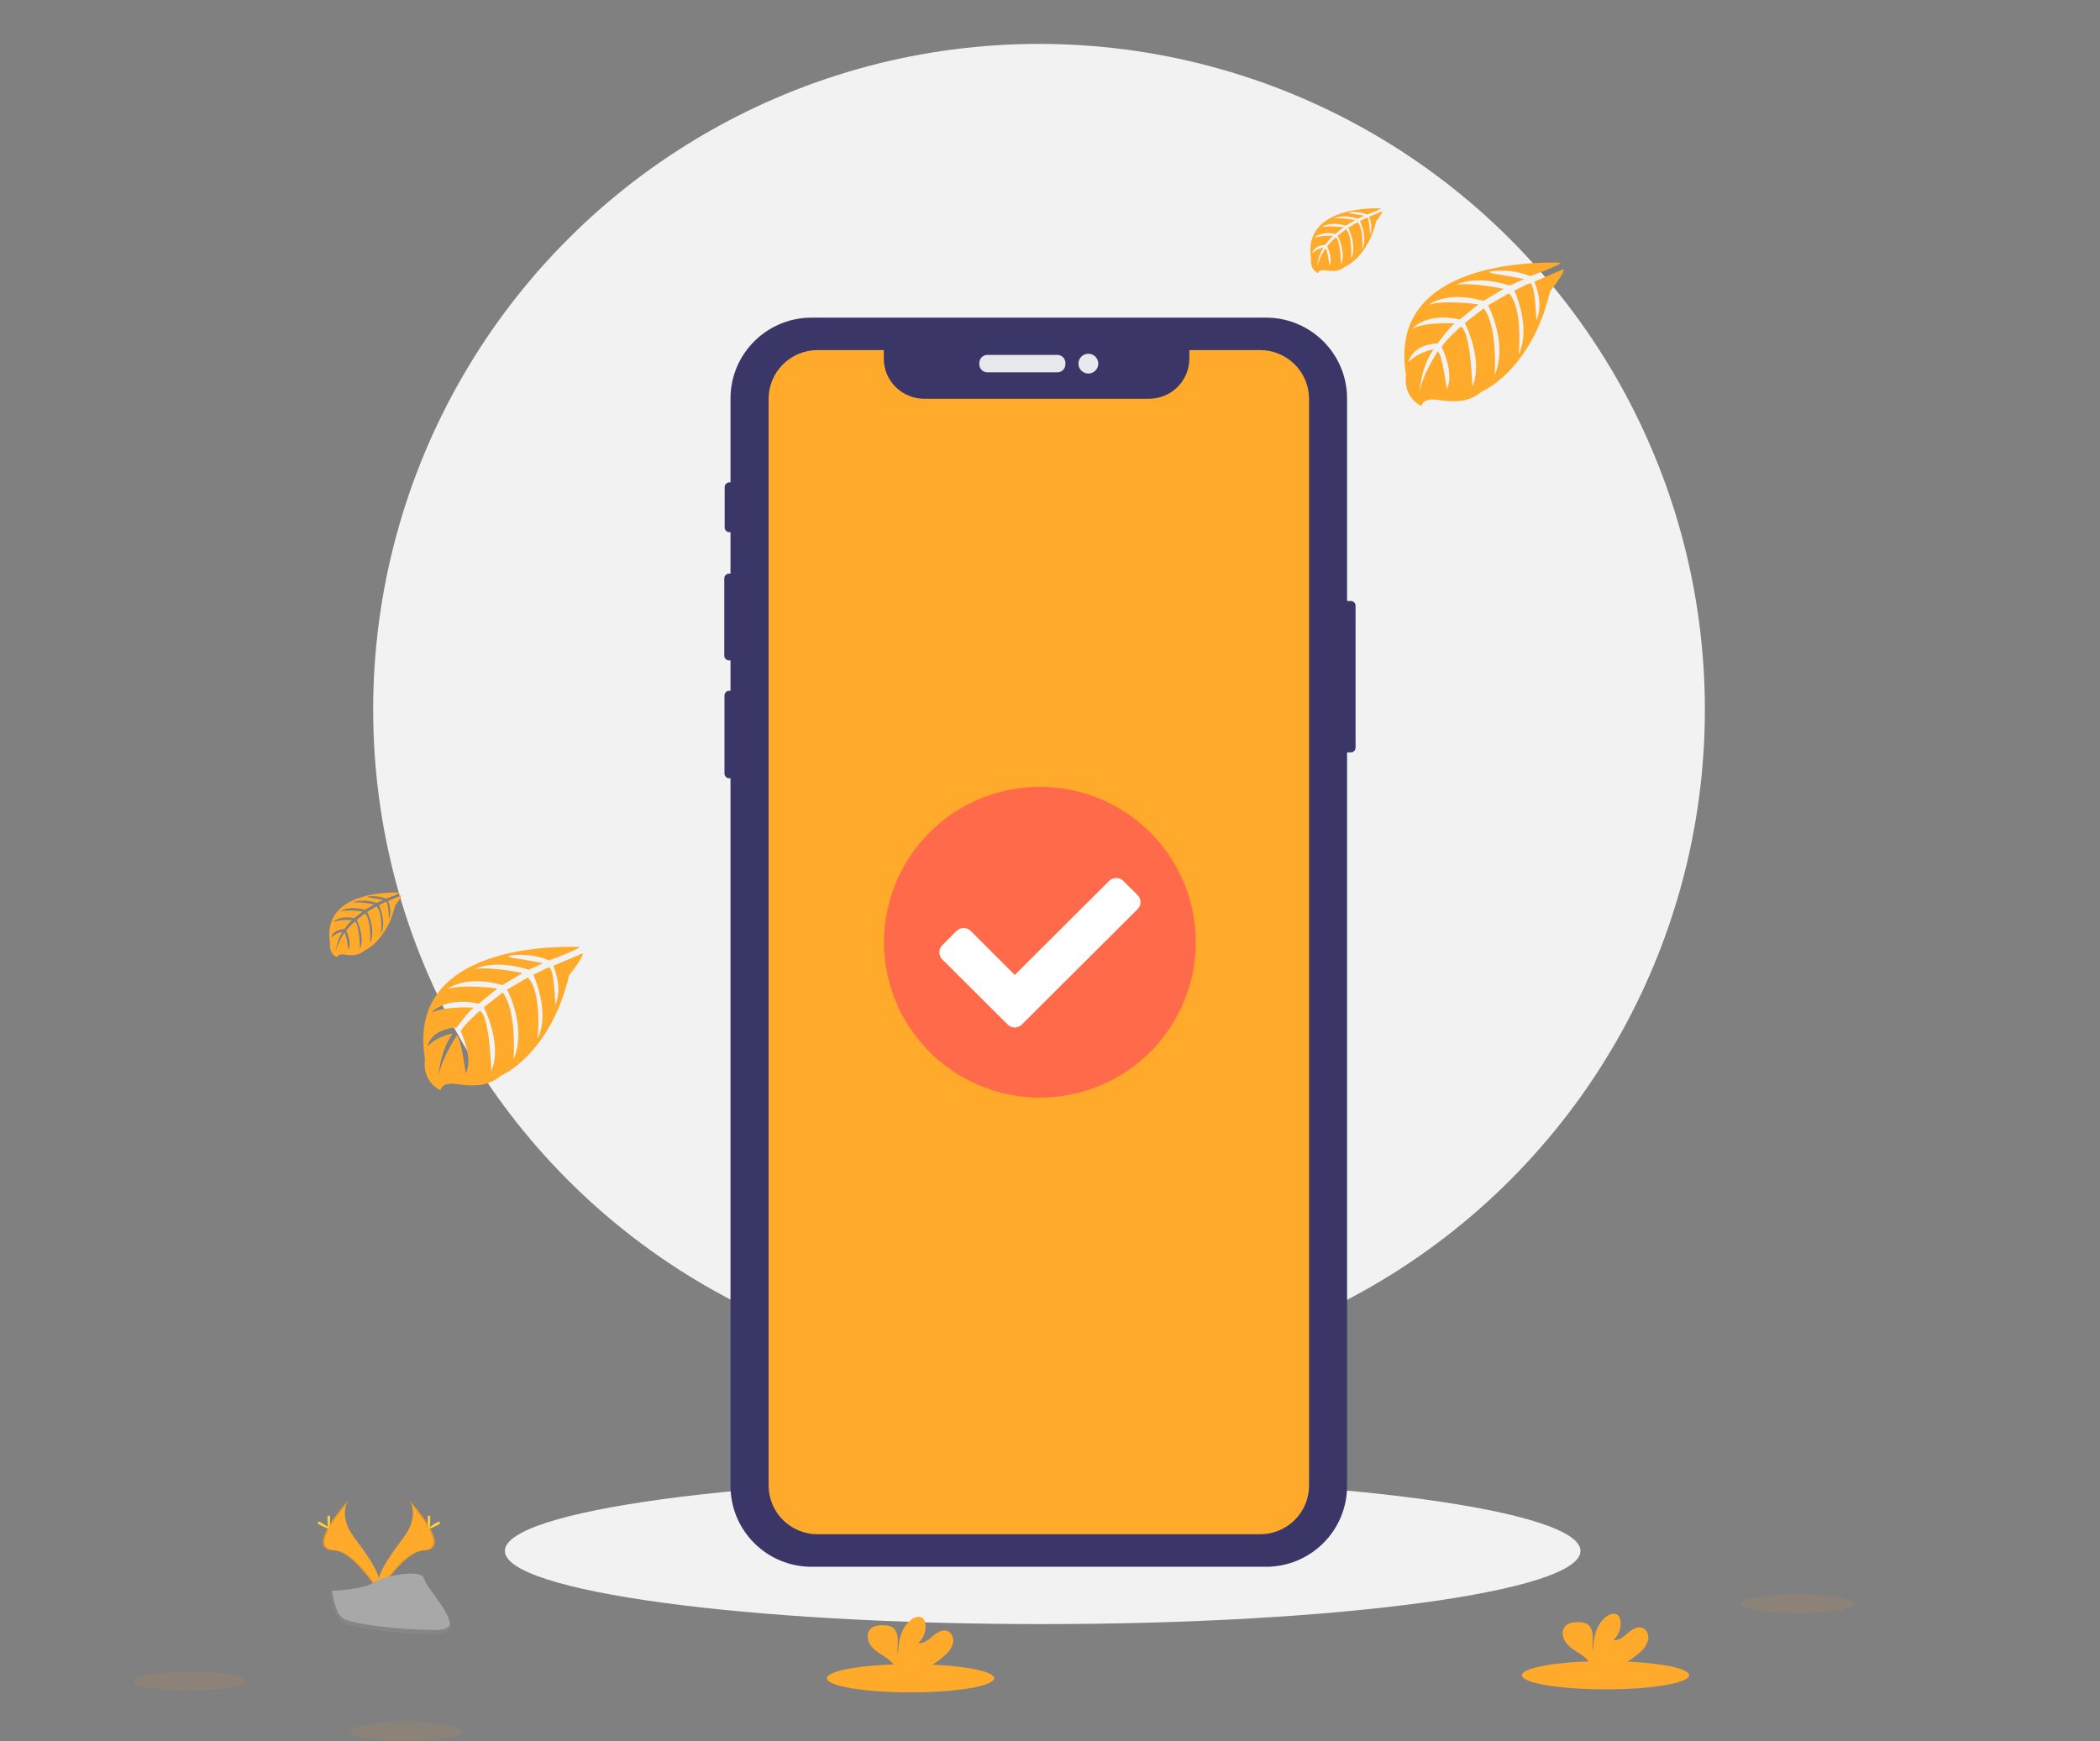 <svg width="574" height="476" viewBox="0 0 574 476" fill="none" xmlns="http://www.w3.org/2000/svg" xmlns:xlink="http://www.w3.org/1999/xlink">
<rect x="0" y="0" width="574" height="476" fill="#808080" stroke="none"/>
<circle cx="284" cy="194" r="182" fill="#F2F2F2"/>
<path d="M432,424C432,435.046 366.186,444 285,444C203.814,444 138,435.046 138,424C138,412.954 203.814,404 285,404C366.186,404 432,412.954 432,424Z" fill="#F2F2F2"/>
<path d="M369.216,164.302L366.783,164.302C366.063,164.302 365.48,164.883 365.48,165.6L365.48,204.399C365.48,205.116 366.063,205.698 366.783,205.698L369.216,205.698C369.935,205.698 370.518,205.116 370.518,204.399L370.518,165.6C370.518,164.883 369.935,164.302 369.216,164.302Z" fill="#3A3768"/>
<path d="M199.599,131.869L199.377,131.869C198.658,131.869 198.075,132.45 198.075,133.167L198.075,144.199C198.075,144.916 198.658,145.497 199.377,145.497L199.599,145.497C200.318,145.497 200.901,144.916 200.901,144.199L200.901,133.167C200.901,132.45 200.318,131.869 199.599,131.869Z" fill="#3A3768"/>
<path d="M199.854,156.824L199.274,156.824C198.555,156.824 197.972,157.405 197.972,158.122L197.972,179.245C197.972,179.962 198.555,180.544 199.274,180.544L199.854,180.544C200.573,180.544 201.156,179.962 201.156,179.245L201.156,158.122C201.156,157.405 200.573,156.824 199.854,156.824Z" fill="#3A3768"/>
<path d="M199.752,188.843L199.326,188.843C198.607,188.843 198.024,189.424 198.024,190.141L198.024,211.469C198.024,212.186 198.607,212.767 199.326,212.767L199.752,212.767C200.471,212.767 201.054,212.186 201.054,211.469L201.054,190.141C201.054,189.424 200.471,188.843 199.752,188.843Z" fill="#3A3768"/>
<path d="M346.03,86.834L221.841,86.834C209.598,86.834 199.672,96.73 199.672,108.937L199.672,406.23C199.672,418.438 209.598,428.334 221.841,428.334L346.03,428.334C358.273,428.334 368.198,418.438 368.198,406.23L368.198,108.937C368.198,96.73 358.273,86.834 346.03,86.834Z" fill="#3A3768"/>
<path d="M344.426,95.706L325.095,95.706L325.095,98.024C325.095,99.468 324.809,100.897 324.255,102.23C323.701,103.563 322.889,104.775 321.865,105.795C320.841,106.815 319.626,107.625 318.288,108.176C316.951,108.728 315.517,109.012 314.07,109.011L252.59,109.011C251.142,109.012 249.709,108.728 248.371,108.176C247.034,107.625 245.818,106.815 244.794,105.795C243.771,104.775 242.958,103.563 242.404,102.23C241.85,100.897 241.565,99.468 241.565,98.024L241.565,95.706L223.467,95.706C219.918,95.706 216.513,97.112 214.003,99.614C211.493,102.117 210.083,105.511 210.083,109.051L210.083,406.094C210.083,409.634 211.493,413.028 214.003,415.532C216.513,418.034 219.918,419.44 223.467,419.44L344.426,419.44C347.976,419.44 351.38,418.034 353.89,415.532C356.4,413.028 357.81,409.634 357.81,406.094L357.81,109.073C357.813,107.319 357.469,105.581 356.798,103.96C356.127,102.338 355.141,100.864 353.898,99.622C352.655,98.381 351.179,97.396 349.553,96.724C347.928,96.052 346.186,95.706 344.426,95.706L344.426,95.706Z" fill="#FFAA2A"/>
<path d="M289.013,97.032L269.88,97.032C268.665,97.032 267.68,98.015 267.68,99.226L267.68,99.6C267.68,100.812 268.665,101.794 269.88,101.794L289.013,101.794C290.228,101.794 291.213,100.812 291.213,99.6L291.213,99.226C291.213,98.015 290.228,97.032 289.013,97.032Z" fill="#E6E8EC"/>
<path d="M297.485,102.117C298.982,102.117 300.197,100.907 300.197,99.413C300.197,97.92 298.982,96.709 297.485,96.709C295.987,96.709 294.772,97.92 294.772,99.413C294.772,100.907 295.987,102.117 297.485,102.117Z" fill="#E6E8EC"/>
<path d="M426.545,71.856C426.545,71.856 378.671,68.976 384.312,102.424C384.312,102.424 383.174,108.336 388.564,111.018C388.564,111.018 388.65,108.54 393.477,109.385C395.196,109.669 396.941,109.753 398.679,109.635C401.024,109.481 403.255,108.572 405.036,107.044L405.036,107.044C405.036,107.044 418.494,101.499 423.725,79.571C423.725,79.571 427.597,74.787 427.444,73.557L419.364,76.998C419.364,76.998 422.127,82.808 419.933,87.639C419.933,87.639 419.671,77.207 418.119,77.434C417.806,77.48 413.923,79.447 413.923,79.447C413.923,79.447 418.671,89.566 415.089,96.924C415.089,96.924 416.447,84.453 412.439,80.178L406.753,83.489C406.753,83.489 412.302,93.943 408.539,102.475C408.539,102.475 409.505,89.39 405.554,84.294L400.402,88.302C400.402,88.302 405.616,98.603 402.438,105.678C402.438,105.678 402.023,90.45 399.288,89.3C399.288,89.3 394.779,93.268 394.091,94.889C394.091,94.889 397.662,102.372 395.444,106.318C395.444,106.318 394.085,96.171 392.971,96.114C392.971,96.114 388.479,102.837 388.013,107.452C388.013,107.452 388.206,100.598 391.885,95.479C391.885,95.479 387.541,96.222 385.005,99.028C385.005,99.028 385.705,94.277 392.994,93.858C392.994,93.858 396.706,88.755 397.696,88.449C397.696,88.449 390.452,87.843 386.057,89.787C386.057,89.787 389.923,85.303 399.026,87.344L404.115,83.2C404.115,83.2 394.574,81.901 390.526,83.336C390.526,83.336 395.183,79.367 405.485,82.259L411.023,78.959C411.023,78.959 402.887,77.213 398.043,77.825C398.043,77.825 403.16,75.076 412.649,78.058L416.629,76.283C416.629,76.283 410.671,75.116 408.925,74.928C407.18,74.741 407.089,74.265 407.089,74.265C410.864,73.638 414.739,74.067 418.284,75.507C418.284,75.507 426.687,72.383 426.545,71.856Z" fill="#FFAA2A"/>
<path d="M377.437,56.98C377.437,56.98 355.832,55.682 358.356,70.796C358.356,70.796 357.85,73.466 360.278,74.679C360.278,74.679 360.318,73.545 362.501,73.936C363.276,74.066 364.065,74.105 364.849,74.05C365.91,73.98 366.918,73.566 367.72,72.871L367.72,72.871C367.72,72.871 373.804,70.365 376.17,60.455C376.17,60.455 377.915,58.295 377.847,57.74L374.197,59.293C374.197,59.293 375.442,61.918 374.464,64.1C374.464,64.1 374.344,59.389 373.645,59.497C373.503,59.497 371.746,60.41 371.746,60.41C371.746,60.41 373.895,64.985 372.275,68.307C372.275,68.307 372.889,62.672 371.075,60.739L368.505,62.258C368.505,62.258 371.013,66.98 369.313,70.835C369.313,70.835 369.75,64.922 367.965,62.621L365.64,64.435C365.64,64.435 367.993,69.089 366.561,72.287C366.561,72.287 366.367,65.404 365.133,64.883C365.133,64.883 363.098,66.674 362.785,67.411C362.785,67.411 364.4,70.813 363.399,72.576C363.399,72.576 362.785,67.989 362.262,67.967C362.262,67.967 360.232,71.005 360.022,73.069C360.124,71.145 360.727,69.281 361.773,67.661C360.602,67.882 359.521,68.439 358.663,69.265C358.663,69.265 358.981,67.116 362.274,66.929C362.274,66.929 363.979,64.622 364.4,64.48C364.4,64.48 361.125,64.208 359.141,65.087C359.141,65.087 360.886,63.063 364.997,63.981L367.271,62.111C367.271,62.111 362.956,61.544 361.131,62.173C361.131,62.173 363.234,60.382 367.891,61.685L370.393,60.194C370.393,60.194 366.714,59.406 364.525,59.69C364.525,59.69 366.839,58.448 371.126,59.792L372.917,58.993C372.917,58.993 370.222,58.465 369.432,58.38C368.642,58.295 368.602,58.08 368.602,58.08C370.309,57.797 372.061,57.993 373.662,58.647C373.662,58.647 377.506,57.218 377.437,56.98Z" fill="#FFAA2A"/>
<path d="M158.395,258.904C158.395,258.904 110.521,256.024 116.161,289.471C116.161,289.471 115.024,295.384 120.414,298.066C120.414,298.066 120.499,295.588 125.327,296.433C127.045,296.717 128.791,296.801 130.529,296.682C132.874,296.529 135.105,295.619 136.886,294.092L136.886,294.092C136.886,294.092 150.344,288.547 155.575,266.619C155.575,266.619 159.447,261.835 159.293,260.604L151.214,264.045C151.214,264.045 153.977,269.856 151.782,274.686C151.782,274.686 151.521,264.255 149.969,264.482C149.656,264.527 145.773,266.495 145.773,266.495C145.773,266.495 150.52,276.614 146.938,283.972C146.938,283.972 148.297,271.5 144.289,267.226L138.603,270.537C138.603,270.537 144.152,280.99 140.388,289.522C140.388,289.522 141.355,276.438 137.403,271.342L132.252,275.35C132.252,275.35 137.466,285.65 134.287,292.725C134.287,292.725 133.872,277.498 131.137,276.347C131.137,276.347 126.629,280.316 125.941,281.937C125.941,281.937 129.511,289.42 127.294,293.366C127.294,293.366 125.935,283.218 124.821,283.162C124.821,283.162 120.329,289.885 119.863,294.5C119.863,294.5 120.056,287.646 123.735,282.527C123.735,282.527 119.391,283.269 116.855,286.076C116.855,286.076 117.554,281.325 124.843,280.905C124.843,280.905 128.556,275.803 129.545,275.497C129.545,275.497 122.302,274.89 117.907,276.835C117.907,276.835 121.773,272.351 130.876,274.392L135.965,270.247C135.965,270.247 126.424,268.949 122.376,270.384C122.376,270.384 127.032,266.415 137.335,269.306L142.873,266.007C142.873,266.007 134.736,264.261 129.892,264.873C129.892,264.873 135.009,262.124 144.499,265.106L148.479,263.331C148.479,263.331 142.52,262.163 140.775,261.976C139.029,261.789 138.938,261.313 138.938,261.313C142.713,260.685 146.589,261.115 150.134,262.555C150.134,262.555 158.537,259.431 158.395,258.904Z" fill="#FFAA2A"/>
<path d="M109.287,244.028C109.287,244.028 87.681,242.73 90.205,257.843C90.205,257.843 89.699,260.514 92.127,261.727C92.127,261.727 92.167,260.593 94.35,260.984C95.126,261.114 95.914,261.152 96.698,261.098C97.759,261.028 98.767,260.613 99.57,259.918L99.57,259.918C99.57,259.918 105.653,257.413 108.019,247.503C108.019,247.503 109.764,245.343 109.696,244.788L106.046,246.341C106.046,246.341 107.291,248.966 106.313,251.148C106.313,251.148 106.194,246.437 105.494,246.545C105.352,246.545 103.595,247.458 103.595,247.458C103.595,247.458 105.744,252.033 104.124,255.355C104.124,255.355 104.738,249.72 102.924,247.787L100.354,249.306C100.354,249.306 102.862,254.028 101.162,257.883C101.162,257.883 101.599,251.97 99.814,249.669L97.489,251.483C97.489,251.483 99.843,256.137 98.41,259.334C98.41,259.334 98.216,252.452 96.983,251.931C96.983,251.931 94.947,253.722 94.634,254.459C94.634,254.459 96.249,257.86 95.248,259.624C95.248,259.624 94.634,255.037 94.111,255.015C94.111,255.015 92.081,258.053 91.871,260.117C91.973,258.193 92.576,256.328 93.622,254.708C92.451,254.93 91.37,255.487 90.512,256.313C90.512,256.313 90.831,254.164 94.123,253.977C94.123,253.977 95.828,251.67 96.249,251.528C96.249,251.528 92.974,251.256 90.99,252.135C90.99,252.135 92.735,250.111 96.846,251.029L99.12,249.158C99.12,249.158 94.805,248.592 92.98,249.221C92.98,249.221 95.084,247.429 99.74,248.733L102.242,247.242C102.242,247.242 98.563,246.454 96.374,246.738C96.374,246.738 98.688,245.496 102.975,246.84L104.766,246.04C104.766,246.04 102.071,245.513 101.281,245.428C100.491,245.343 100.451,245.128 100.451,245.128C102.158,244.845 103.91,245.041 105.511,245.695C105.511,245.695 109.355,244.266 109.287,244.028Z" fill="#FFAA2A"/>
<g opacity="0.1">
<path d="M491.346,440.993C499.802,440.993 506.658,439.838 506.658,438.414C506.658,436.989 499.802,435.834 491.346,435.834C482.889,435.834 476.034,436.989 476.034,438.414C476.034,439.838 482.889,440.993 491.346,440.993Z" fill="#FF9D2C"/>
</g>
<g opacity="0.1">
<path d="M51.791,462.162C60.248,462.162 67.103,461.007 67.103,459.582C67.103,458.158 60.248,457.003 51.791,457.003C43.335,457.003 36.479,458.158 36.479,459.582C36.479,461.007 43.335,462.162 51.791,462.162Z" fill="#FF9D2C"/>
</g>
<g opacity="0.1">
<path d="M111.02,476C119.476,476 126.331,474.845 126.331,473.421C126.331,471.996 119.476,470.841 111.02,470.841C102.563,470.841 95.708,471.996 95.708,473.421C95.708,474.845 102.563,476 111.02,476Z" fill="#FF9D2C"/>
</g>
<path d="M438.838,461.836C451.465,461.836 461.7,460.11 461.7,457.981C461.7,455.852 451.465,454.126 438.838,454.126C426.211,454.126 415.976,455.852 415.976,457.981C415.976,460.11 426.211,461.836 438.838,461.836Z" fill="#FFAA2A"/>
<path d="M448.293,451.677C449.335,450.828 450.094,449.683 450.471,448.395C450.755,447.097 450.198,445.56 448.947,445.056C447.548,444.523 446.053,445.492 444.922,446.467C443.79,447.443 442.488,448.559 441.004,448.35C441.768,447.661 442.34,446.786 442.663,445.812C442.987,444.837 443.052,443.795 442.852,442.788C442.785,442.371 442.607,441.979 442.335,441.654C441.561,440.827 440.151,441.178 439.225,441.836C436.268,443.905 435.444,447.913 435.426,451.513C435.125,450.215 435.381,448.86 435.37,447.545C435.358,446.229 435,444.71 433.869,444.013C433.171,443.639 432.386,443.455 431.594,443.48C430.264,443.429 428.785,443.565 427.876,444.534C426.739,445.736 427.046,447.754 428.024,449.07C429.002,450.385 430.497,451.229 431.873,452.142C432.974,452.797 433.912,453.69 434.619,454.756C434.704,454.905 434.773,455.062 434.824,455.226L443.131,455.226C445.004,454.28 446.74,453.086 448.293,451.677L448.293,451.677Z" fill="#FFAA2A"/>
<path d="M248.862,462.666C261.489,462.666 271.725,460.94 271.725,458.811C271.725,456.682 261.489,454.956 248.862,454.956C236.236,454.956 226,456.682 226,458.811C226,460.94 236.236,462.666 248.862,462.666Z" fill="#FFAA2A"/>
<path d="M258.318,452.507C259.36,451.657 260.119,450.513 260.495,449.224C260.78,447.926 260.222,446.39 258.972,445.885C257.573,445.352 256.078,446.322 254.946,447.297C253.815,448.272 252.513,449.389 251.029,449.179C251.792,448.49 252.364,447.616 252.688,446.641C253.012,445.666 253.077,444.625 252.876,443.617C252.81,443.2 252.631,442.808 252.359,442.484C251.586,441.656 250.176,442.007 249.249,442.665C246.292,444.734 245.468,448.742 245.451,452.342C245.15,451.044 245.405,449.689 245.394,448.374C245.383,447.059 245.024,445.539 243.893,444.842C243.195,444.468 242.411,444.285 241.619,444.309C240.288,444.258 238.81,444.394 237.9,445.364C236.763,446.565 237.07,448.584 238.048,449.899C239.026,451.214 240.521,452.059 241.897,452.971C242.998,453.626 243.937,454.519 244.644,455.585C244.729,455.734 244.797,455.892 244.848,456.055L253.155,456.055C255.028,455.109 256.765,453.916 258.318,452.507L258.318,452.507Z" fill="#FFAA2A"/>
<path d="M111.811,410.029C111.811,410.029 114.938,414.105 110.372,420.233C105.807,426.361 102.043,431.571 103.549,435.409C103.549,435.409 110.44,423.986 116.058,423.827C121.676,423.669 117.98,416.9 111.811,410.029Z" fill="#FFAA2A"/>
<g opacity="0.1">
<path d="M111.81,410.029C112.083,410.423 112.298,410.855 112.447,411.31C117.917,417.716 120.834,423.697 115.574,423.844C110.679,423.986 104.806,432.716 103.396,434.922C103.441,435.092 103.498,435.256 103.56,435.426C103.56,435.426 110.452,424.003 116.069,423.844C121.687,423.686 117.98,416.9 111.81,410.029Z" fill="#000000"/>
</g>
<path d="M117.616,415.222C117.616,416.656 117.457,417.818 117.258,417.818C117.059,417.818 116.899,416.656 116.899,415.222C116.899,413.787 117.098,414.462 117.297,414.462C117.496,414.462 117.616,413.787 117.616,415.222Z" fill="#FFD037"/>
<path d="M119.611,416.934C118.349,417.62 117.246,418.033 117.155,417.858C117.064,417.682 118.002,416.985 119.264,416.299C120.527,415.613 120.032,416.112 120.123,416.299C120.214,416.486 120.873,416.248 119.611,416.934Z" fill="#FFD037"/>
<path d="M95.316,410.029C95.316,410.029 92.189,414.105 96.754,420.233C101.32,426.361 105.084,431.571 103.577,435.409C103.577,435.409 96.692,423.986 91.069,423.827C85.445,423.669 89.135,416.9 95.316,410.029Z" fill="#FFAA2A"/>
<g opacity="0.1">
<path d="M95.316,410.029C95.043,410.424 94.826,410.855 94.674,411.31C89.204,417.716 86.293,423.697 91.546,423.844C96.447,423.986 102.321,432.716 103.731,434.922C103.684,435.093 103.627,435.262 103.56,435.426C103.56,435.426 96.675,424.003 91.052,423.844C85.428,423.686 89.136,416.9 95.316,410.029Z" fill="#000000"/>
</g>
<path d="M89.505,415.222C89.505,416.656 89.67,417.818 89.869,417.818C90.068,417.818 90.227,416.656 90.227,415.222C90.227,413.787 90.028,414.462 89.829,414.462C89.63,414.462 89.505,413.787 89.505,415.222Z" fill="#FFD037"/>
<path d="M87.515,416.934C88.777,417.62 89.875,418.033 89.971,417.858C90.068,417.682 89.118,416.985 87.856,416.299C86.594,415.613 87.094,416.112 86.998,416.299C86.901,416.486 86.253,416.248 87.515,416.934Z" fill="#FFD037"/>
<path d="M90.5,434.893C90.5,434.893 99.233,434.621 101.872,432.756C104.51,430.891 115.307,428.652 115.955,431.651C116.603,434.65 129.084,446.555 119.224,446.634C109.365,446.713 96.311,445.103 93.684,443.51C91.057,441.917 90.5,434.893 90.5,434.893Z" fill="#A8A8A8"/>
<g opacity="0.2">
<path d="M119.395,445.591C109.536,445.67 96.481,444.06 93.855,442.467C91.859,441.248 91.057,436.889 90.79,434.882L90.5,434.882C90.5,434.882 91.069,441.9 93.678,443.499C96.288,445.098 109.36,446.702 119.219,446.623C122.062,446.623 123.045,445.591 122.994,444.094C122.596,445.013 121.51,445.574 119.395,445.591Z" fill="#000000"/>
</g>
<path d="M284.964,293.563C302.571,293.563 316.845,279.331 316.845,261.776C316.845,244.221 302.571,229.99 284.964,229.99C267.358,229.99 253.084,244.221 253.084,261.776C253.084,279.331 267.358,293.563 284.964,293.563Z" fill="#FFFFFF"/>
<path d="M326.852,257.587C326.852,265.989 324.353,274.203 319.671,281.19C314.989,288.176 308.334,293.622 300.548,296.837C292.762,300.053 284.195,300.894 275.93,299.255C267.665,297.615 260.072,293.569 254.113,287.628C248.154,281.686 244.096,274.116 242.452,265.875C240.808,257.634 241.652,249.092 244.877,241.329C248.102,233.566 253.563,226.931 260.57,222.262C267.577,217.594 275.815,215.103 284.243,215.103C295.543,215.103 306.381,219.579 314.372,227.546C322.362,235.513 326.852,246.319 326.852,257.587ZM279.319,280.076L310.926,248.562C311.182,248.307 311.385,248.005 311.523,247.672C311.661,247.34 311.733,246.983 311.733,246.623C311.733,246.263 311.661,245.906 311.523,245.573C311.385,245.241 311.182,244.938 310.926,244.684L307.037,240.835C306.782,240.58 306.479,240.378 306.146,240.24C305.813,240.102 305.456,240.03 305.095,240.03C304.734,240.03 304.377,240.102 304.044,240.24C303.711,240.378 303.408,240.58 303.153,240.835L277.374,266.538L265.337,254.509C264.821,253.996 264.122,253.709 263.393,253.709C262.664,253.709 261.965,253.996 261.448,254.509L257.559,258.409C257.045,258.924 256.757,259.621 256.757,260.348C256.757,261.074 257.045,261.771 257.559,262.287L275.43,280.099C275.685,280.354 275.988,280.556 276.321,280.694C276.655,280.832 277.013,280.903 277.374,280.903C277.735,280.903 278.093,280.832 278.427,280.694C278.76,280.556 279.064,280.354 279.319,280.099L279.319,280.076Z" fill="#FF6B4A"/>
</svg>

